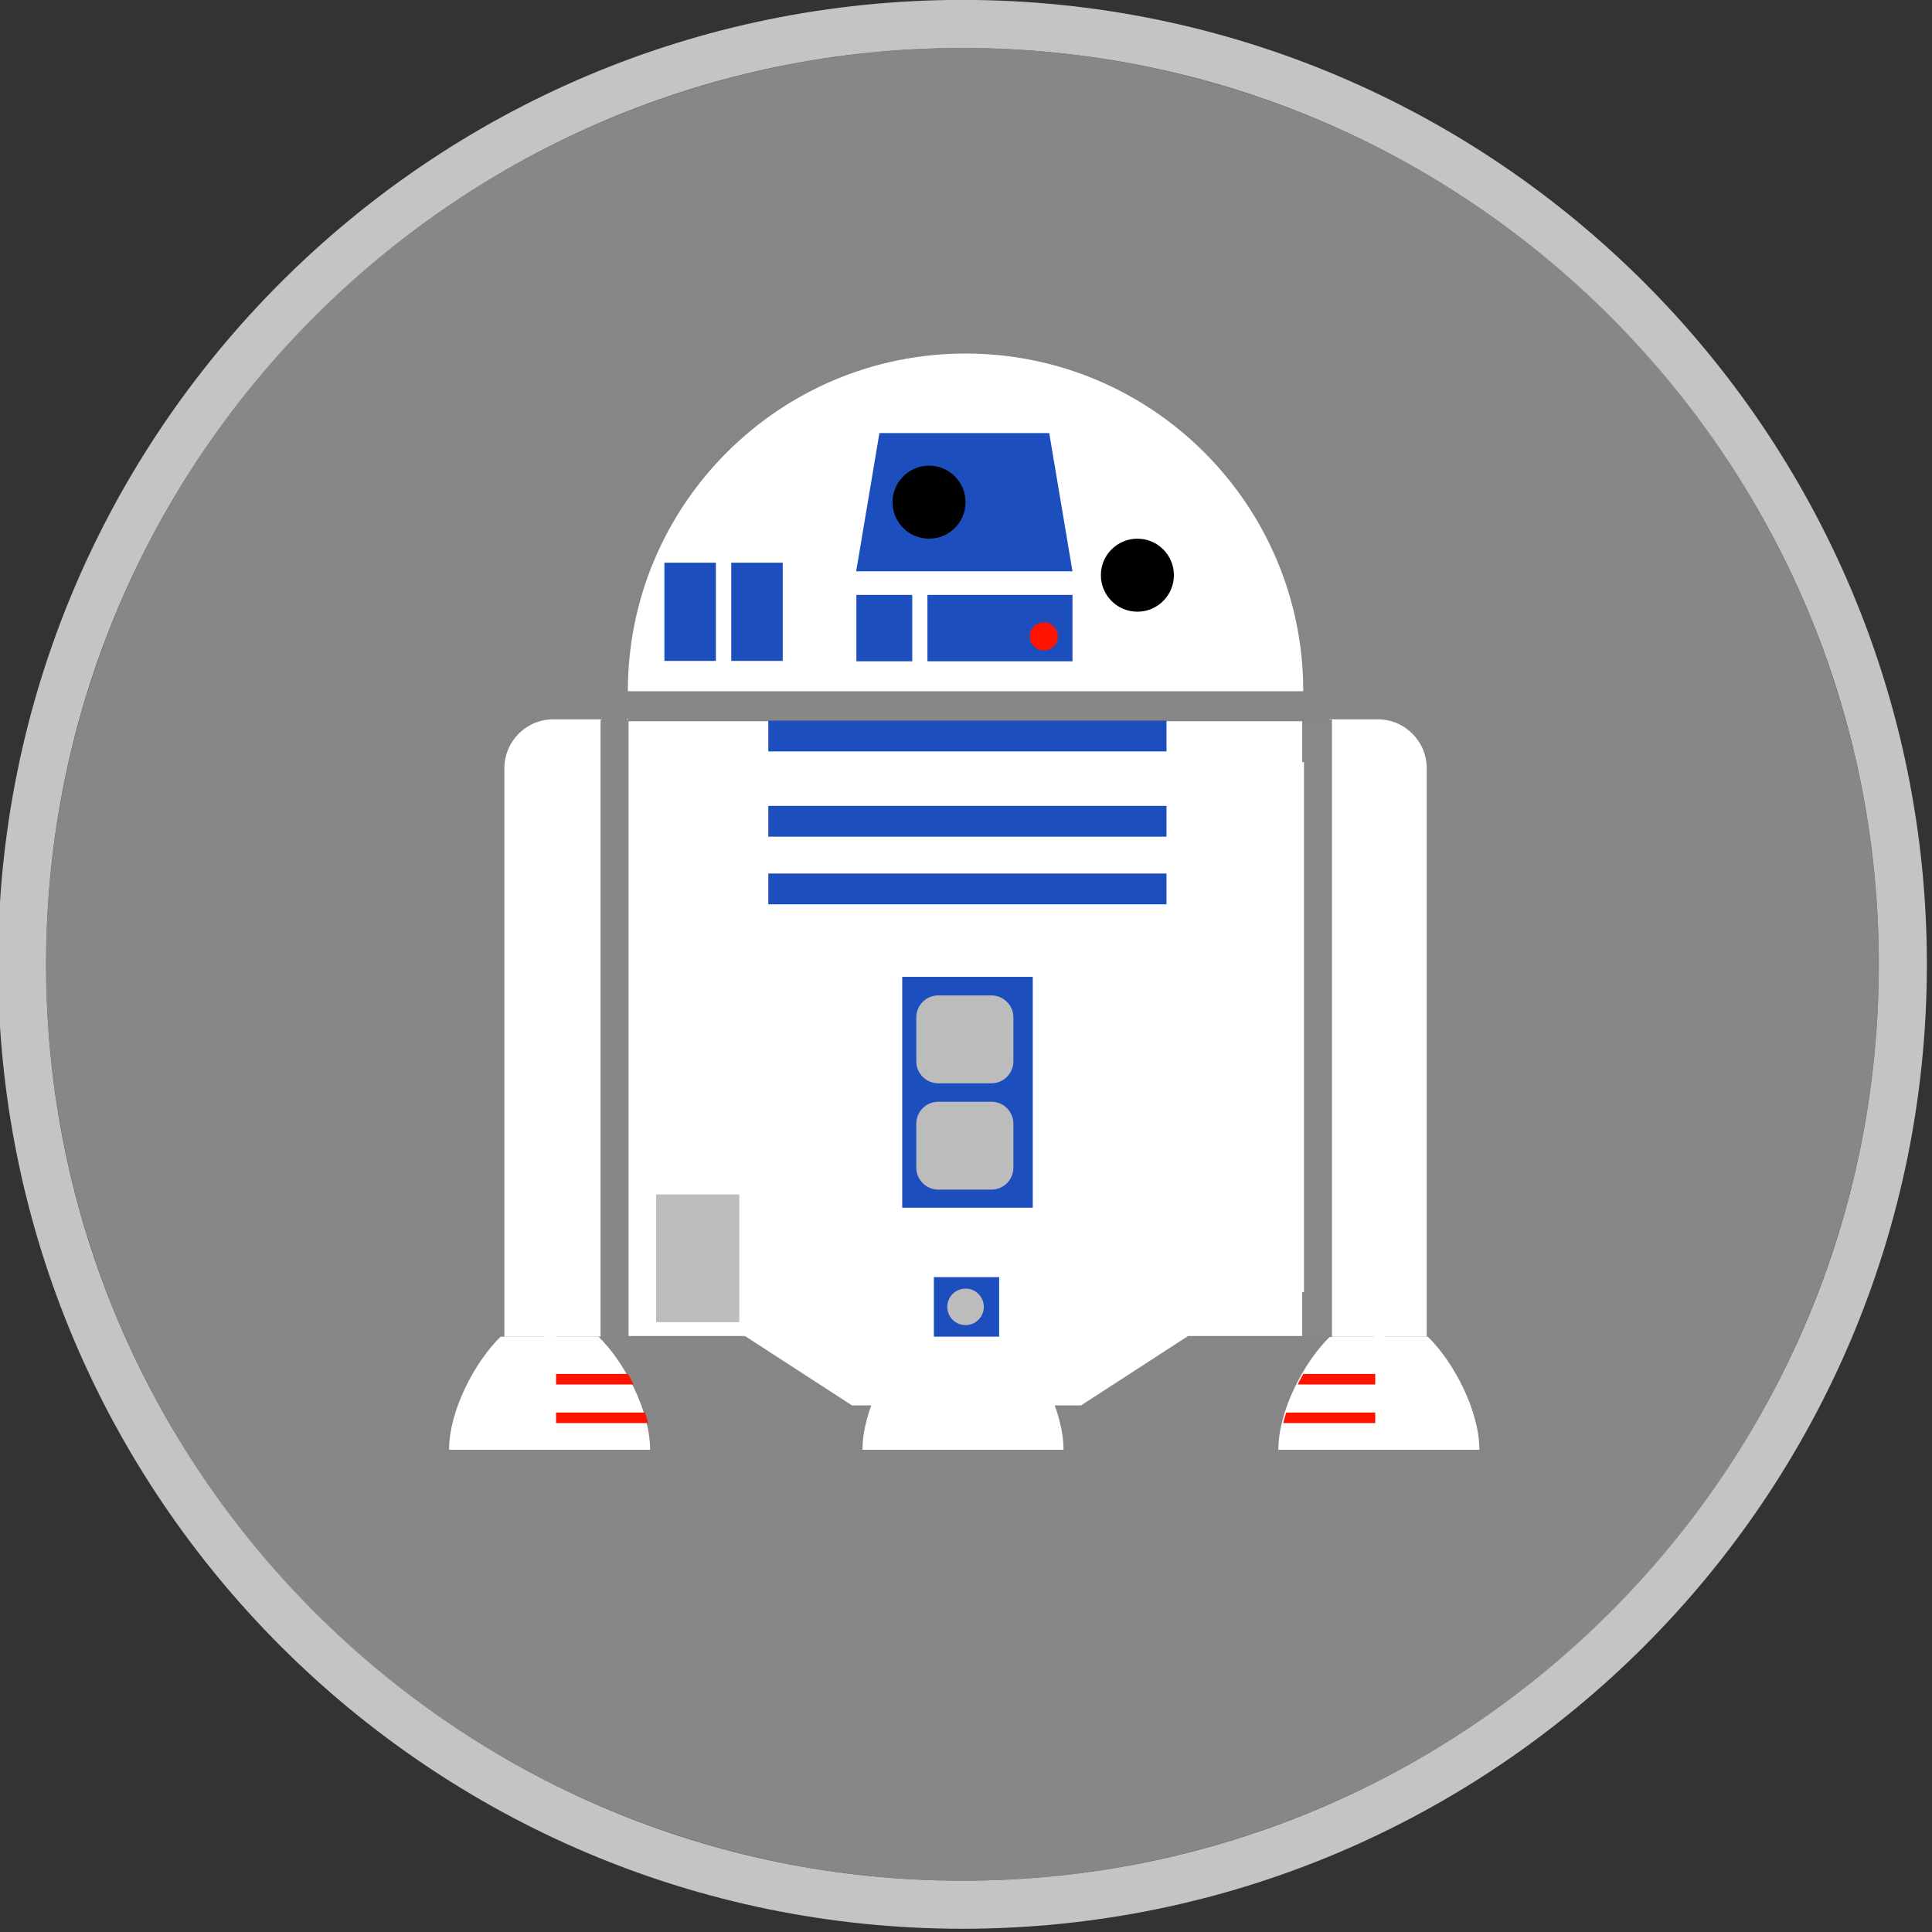 <?xml version="1.0" encoding="UTF-8" standalone="no"?>
<!DOCTYPE svg PUBLIC "-//W3C//DTD SVG 1.1//EN" "http://www.w3.org/Graphics/SVG/1.1/DTD/svg11.dtd">
<svg width="100%" height="100%" viewBox="0 0 643 643" version="1.1" xmlns="http://www.w3.org/2000/svg" xmlns:xlink="http://www.w3.org/1999/xlink" xml:space="preserve" xmlns:serif="http://www.serif.com/" style="fill-rule:evenodd;clip-rule:evenodd;stroke-linecap:round;stroke-linejoin:round;stroke-miterlimit:1.5;">
    <rect x="0" y="0" width="643" height="643" fill="#333333" stroke="none"/>
    <g transform="matrix(1,0,0,1,-73.023,-987.64)">
        <g transform="matrix(1,0,0,1,-1713.06,-120.187)">
            <g transform="matrix(0.985,0,0,0.985,-143.757,1043.26)">
                <circle cx="2284.43" cy="391.386" r="309.625" style="fill:rgb(135,135,135);"/>
                <path d="M2284.43,65.523C2104.58,65.523 1958.56,211.538 1958.56,391.386C1958.56,571.235 2104.58,717.249 2284.43,717.249C2464.27,717.249 2610.29,571.235 2610.29,391.386C2610.29,211.538 2464.27,65.523 2284.43,65.523ZM2284.43,81.762C2455.31,81.762 2594.05,220.5 2594.05,391.386C2594.05,562.273 2455.31,701.011 2284.43,701.011C2113.54,701.011 1974.8,562.273 1974.8,391.386C1974.8,220.5 2113.54,81.762 2284.43,81.762Z" style="fill:rgb(196,196,196);"/>
            </g>
            <g transform="matrix(0.617,0,0,0.617,1815.73,558.881)">
                <g transform="matrix(1,0,0,1,-620.282,0)">
                    <path d="M1211.32,1610.19L1154.35,1647.11L1141.36,1647.11C1144.34,1655.25 1146.15,1663.56 1146.15,1671.19L1037.69,1671.19C1037.69,1663.56 1039.51,1655.25 1042.49,1647.11L1030.82,1647.11L973.846,1610.19L895.36,1610.19C900.672,1615.38 905.984,1622.42 910.522,1630.31L910.522,1630.31L910.54,1630.34L910.562,1630.38L910.593,1630.43L910.622,1630.49L910.666,1630.56L910.701,1630.62L910.716,1630.65C910.753,1630.71 910.789,1630.78 910.826,1630.84L910.84,1630.87L910.877,1630.93L910.921,1631.01L910.947,1631.06L910.978,1631.11L911.002,1631.15L911.02,1631.19L911.078,1631.29L911.115,1631.36L911.148,1631.41L911.217,1631.54L911.252,1631.6L911.285,1631.66L911.315,1631.71L911.352,1631.78L911.389,1631.85L911.406,1631.88C911.441,1631.94 911.477,1632.01 911.512,1632.07L911.525,1632.09L911.563,1632.16L911.608,1632.24L911.631,1632.29L911.66,1632.34L911.686,1632.38L911.705,1632.42L911.758,1632.52L911.795,1632.59L911.898,1632.78L911.929,1632.83L911.961,1632.89L911.994,1632.95L912.03,1633.02L912.063,1633.08L912.08,1633.11C912.116,1633.18 912.151,1633.25 912.187,1633.31L912.196,1633.33L912.229,1633.39L912.281,1633.49L912.304,1633.53L912.329,1633.58L912.353,1633.62L912.376,1633.67L912.43,1633.77L912.461,1633.83L912.47,1633.84C912.506,1633.91 912.541,1633.98 912.577,1634.05L912.593,1634.08L912.622,1634.13L912.66,1634.2L912.696,1634.27L912.724,1634.33L912.74,1634.36C912.776,1634.43 912.812,1634.5 912.848,1634.57L912.941,1634.74L912.963,1634.79L912.984,1634.83L913.007,1634.87L913.034,1634.92L913.086,1635.03L913.114,1635.08L913.122,1635.1C913.158,1635.17 913.193,1635.24 913.229,1635.31L913.242,1635.33L913.27,1635.39L913.311,1635.47L913.344,1635.53L913.37,1635.58L913.403,1635.65L913.498,1635.84L913.526,1635.89L913.585,1636.01L913.585,1636.01C916.034,1640.89 918.148,1646 919.764,1651.12L919.764,1651.12L919.782,1651.17L919.796,1651.22L919.808,1651.26C919.831,1651.33 919.853,1651.4 919.876,1651.47L919.931,1651.65L919.949,1651.71L919.961,1651.75L919.972,1651.79L919.986,1651.83L920.043,1652.01L920.052,1652.05L920.095,1652.19L920.111,1652.24L920.123,1652.28L920.133,1652.32L920.148,1652.36L920.202,1652.54L920.254,1652.72L920.27,1652.77L920.28,1652.81L920.291,1652.84L920.307,1652.9L920.358,1653.07L920.41,1653.26L920.425,1653.31L920.434,1653.34L920.444,1653.37L920.462,1653.43L920.504,1653.58L920.511,1653.61C920.533,1653.69 920.555,1653.76 920.576,1653.84L920.585,1653.87L920.594,1653.9L920.613,1653.97L920.652,1654.11L920.66,1654.14C920.681,1654.22 920.703,1654.29 920.724,1654.37L920.731,1654.4L920.741,1654.43L920.76,1654.5L920.796,1654.64L920.808,1654.68L920.839,1654.8L920.856,1654.86L920.874,1654.93L920.905,1655.05C920.919,1655.1 920.933,1655.15 920.948,1655.21L920.978,1655.33L920.996,1655.39L921.013,1655.46L921.043,1655.58C921.058,1655.63 921.072,1655.69 921.086,1655.74L921.114,1655.85L921.137,1655.94C921.165,1656.05 921.193,1656.16 921.22,1656.28L921.246,1656.38L921.268,1656.47C922.501,1661.5 923.195,1666.48 923.195,1671.19L814.73,1671.19C814.73,1650.08 828.648,1623.79 842.566,1610.19L842.566,1303.67C842.566,1289.1 854.394,1277.27 868.963,1277.27L910.447,1277.27L910.447,1262.13L1274.72,1262.13L1274.72,1277.27L1316.2,1277.27C1330.77,1277.27 1342.6,1289.1 1342.6,1303.67L1342.6,1610.19C1356.52,1623.79 1370.43,1650.08 1370.43,1671.19L1261.97,1671.19C1261.97,1650.08 1275.88,1623.79 1289.8,1610.19L1211.32,1610.19ZM910.447,1277.27L1274.72,1277.27C1274.72,1277.27 910.447,1277.27 910.447,1277.27ZM1274.72,1262.13C1274.72,1161.54 1193.17,1080 1092.58,1080C991.991,1080 910.447,1161.54 910.447,1262.13L1274.72,1262.13Z" style="fill:white;stroke:rgb(134,134,134);stroke-width:47px;"/>
                </g>
                <g transform="matrix(2.074,0,0,2.074,-2152.21,-1152.87)">
                    <g transform="matrix(6.12323e-17,1,-1,6.12323e-17,2433.5,500.529)">
                        <path d="M664.102,1080C615.593,1080 576.268,1119.33 576.268,1167.83C576.268,1216.34 615.593,1255.67 664.102,1255.67L664.102,1080Z" style="fill:white;"/>
                    </g>
                    <g transform="matrix(0.928,0,0,0.886,116.996,134.098)">
                        <rect x="1142.88" y="1171.21" width="189.253" height="181.181" style="fill:white;"/>
                    </g>
                    <g transform="matrix(-0.901,-1.10377e-16,6.63832e-17,-0.542,2019.55,2177.79)">
                        <path d="M902.539,1562.21L770.35,1562.21L803.397,1526.6L869.492,1526.6L902.539,1562.21Z" style="fill:white;"/>
                    </g>
                    <g transform="matrix(0.661,0,0,1,457.188,0)">
                        <path d="M1404.57,1184.66C1404.57,1177.64 1395.95,1171.93 1385.32,1171.93L1366.08,1171.93L1366.08,1332.48L1404.57,1332.48L1404.57,1184.66Z" style="fill:white;"/>
                    </g>
                    <g transform="matrix(-0.661,0,0,1,2074.14,-3.41116e-13)">
                        <path d="M1404.57,1184.66C1404.57,1177.64 1395.95,1171.93 1385.32,1171.93L1366.08,1171.93L1366.08,1332.48L1404.57,1332.48L1404.57,1184.66Z" style="fill:white;"/>
                    </g>
                    <g transform="matrix(1.001,0,0,1,401.63,-143.218)">
                        <path d="M781.207,1505.12L728.976,1505.12C728.976,1494.93 735.678,1482.25 742.38,1475.7L767.803,1475.7C774.505,1482.25 781.207,1494.93 781.207,1505.12Z" style="fill:white;"/>
                    </g>
                    <g transform="matrix(1.001,0,0,1,617.309,-143.218)">
                        <path d="M781.207,1505.12L728.976,1505.12C728.976,1494.93 735.678,1482.25 742.38,1475.7L767.803,1475.7C774.505,1482.25 781.207,1494.93 781.207,1505.12Z" style="fill:white;"/>
                    </g>
                    <g transform="matrix(1.001,0,0,1,509.152,-143.218)">
                        <path d="M781.207,1505.12L728.976,1505.12C728.976,1494.93 735.678,1482.25 742.38,1475.7L767.803,1475.7C774.505,1482.25 781.207,1494.93 781.207,1505.12Z" style="fill:white;"/>
                    </g>
                    <g transform="matrix(1,0,0,1.034,4.54747e-13,-39.352)">
                        <rect x="1177.83" y="1164.87" width="175.668" height="7.063" style="fill:rgb(135,135,135);"/>
                    </g>
                    <g transform="matrix(5.59622e-17,0.914,-1.03,6.30791e-17,2377.83,95.475)">
                        <rect x="1177.83" y="1164.87" width="175.668" height="7.063" style="fill:rgb(135,135,135);"/>
                    </g>
                    <g transform="matrix(1.15482e-17,0.189,-3.062,1.87501e-16,4773.65,1072.9)">
                        <rect x="1177.83" y="1164.87" width="175.668" height="7.063" style="fill:rgb(188,188,188);"/>
                    </g>
                    <g transform="matrix(5.59622e-17,0.914,-1.03,6.30791e-17,2560.78,95.475)">
                        <rect x="1177.83" y="1164.87" width="175.668" height="7.063" style="fill:rgb(136,136,136);"/>
                    </g>
                    <g transform="matrix(1,0,0,1,-7.02,-3.523)">
                        <path d="M1300.49,1136.95L1244.24,1136.95L1250.28,1101.01L1294.45,1101.01L1300.49,1136.95Z" style="fill:rgb(29,78,189);"/>
                    </g>
                    <g transform="matrix(1,0,0,1,0,-4.098)">
                        <circle cx="1256.17" cy="1119.55" r="9.496"/>
                    </g>
                    <g transform="matrix(1,0,0,1,54.185,14.894)">
                        <circle cx="1256.17" cy="1119.55" r="9.496"/>
                    </g>
                    <g transform="matrix(0.385,0,0,1.289,775.463,-334.965)">
                        <rect x="1199.5" y="1143.94" width="37.727" height="13.392" style="fill:rgb(29,78,189);"/>
                    </g>
                    <g transform="matrix(0.9,0,0,4.483,169.643,-3889.37)">
                        <rect x="1199.5" y="1143.94" width="37.727" height="13.392" style="fill:rgb(29,78,189);"/>
                    </g>
                    <g transform="matrix(0.45,0,0,1.156,717.654,-5.391)">
                        <rect x="1199.5" y="1143.94" width="37.727" height="13.392" style="fill:rgb(29,78,189);"/>
                    </g>
                    <g transform="matrix(1,0,0,1.289,56.25,-334.965)">
                        <rect x="1199.5" y="1143.94" width="37.727" height="13.392" style="fill:rgb(29,78,189);"/>
                    </g>
                    <g transform="matrix(4.14841e-17,0.677,-1,6.12323e-17,2362.06,319.135)">
                        <rect x="1199.5" y="1143.94" width="37.727" height="13.392" style="fill:rgb(29,78,189);"/>
                    </g>
                    <g transform="matrix(2.745,0,0,0.598,-2078.26,488.195)">
                        <rect x="1199.5" y="1143.94" width="37.727" height="13.392" style="fill:rgb(29,78,189);"/>
                    </g>
                    <g transform="matrix(2.745,0,0,0.598,-2078.26,510.363)">
                        <rect x="1199.5" y="1143.94" width="37.727" height="13.392" style="fill:rgb(29,78,189);"/>
                    </g>
                    <g transform="matrix(2.745,0,0,0.598,-2078.26,527.956)">
                        <rect x="1199.5" y="1143.94" width="37.727" height="13.392" style="fill:rgb(29,78,189);"/>
                    </g>
                    <path d="M1182.32,1352.22C1182.61,1353.13 1182.87,1354.05 1183.09,1354.96L1159.16,1354.96L1159.16,1352.22L1182.32,1352.22ZM1177.87,1342.18C1178.38,1343.08 1178.88,1344 1179.34,1344.93L1159.16,1344.93L1159.16,1342.18L1177.87,1342.18Z" style="fill:rgb(255,19,0);"/>
                    <g transform="matrix(-1,0,0,1,2531.38,-5.55112e-17)">
                        <path d="M1182.32,1352.22C1182.61,1353.13 1182.87,1354.05 1183.09,1354.96L1159.16,1354.96L1159.16,1352.22L1182.32,1352.22ZM1177.87,1342.18C1178.38,1343.08 1178.88,1344 1179.34,1344.93L1159.16,1344.93L1159.16,1342.18L1177.87,1342.18Z" style="fill:rgb(255,19,0);"/>
                    </g>
                    <g transform="matrix(4.14841e-17,0.677,-1,6.12323e-17,2344.67,319.135)">
                        <rect x="1199.5" y="1143.94" width="37.727" height="13.392" style="fill:rgb(29,78,189);"/>
                    </g>
                    <g transform="matrix(0.386,0,0,0.386,801.141,718.212)">
                        <circle cx="1256.17" cy="1119.55" r="9.496" style="fill:rgb(255,19,0);"/>
                    </g>
                    <g transform="matrix(0.5,0,0,0.5,637.58,764.963)">
                        <circle cx="1256.17" cy="1119.55" r="9.496" style="fill:rgb(188,188,188);"/>
                    </g>
                    <g transform="matrix(0.876,0,0,0.934,159,88.284)">
                        <path d="M1277.52,1243.21C1277.52,1239.84 1274.6,1237.1 1271,1237.1L1255.22,1237.1C1251.62,1237.1 1248.69,1239.84 1248.69,1243.21L1248.69,1255.45C1248.69,1258.82 1251.62,1261.57 1255.22,1261.57L1271,1261.57C1274.6,1261.57 1277.52,1258.82 1277.52,1255.45L1277.52,1243.21Z" style="fill:rgb(188,188,188);"/>
                    </g>
                    <g transform="matrix(0.876,0,0,0.934,159,115.937)">
                        <path d="M1277.52,1243.21C1277.52,1239.84 1274.6,1237.1 1271,1237.1L1255.22,1237.1C1251.62,1237.1 1248.69,1239.84 1248.69,1243.21L1248.69,1255.45C1248.69,1258.82 1251.62,1261.57 1255.22,1261.57L1271,1261.57C1274.6,1261.57 1277.52,1258.82 1277.52,1255.45L1277.52,1243.21Z" style="fill:rgb(188,188,188);"/>
                    </g>
                </g>
            </g>
        </g>
    </g>
</svg>
